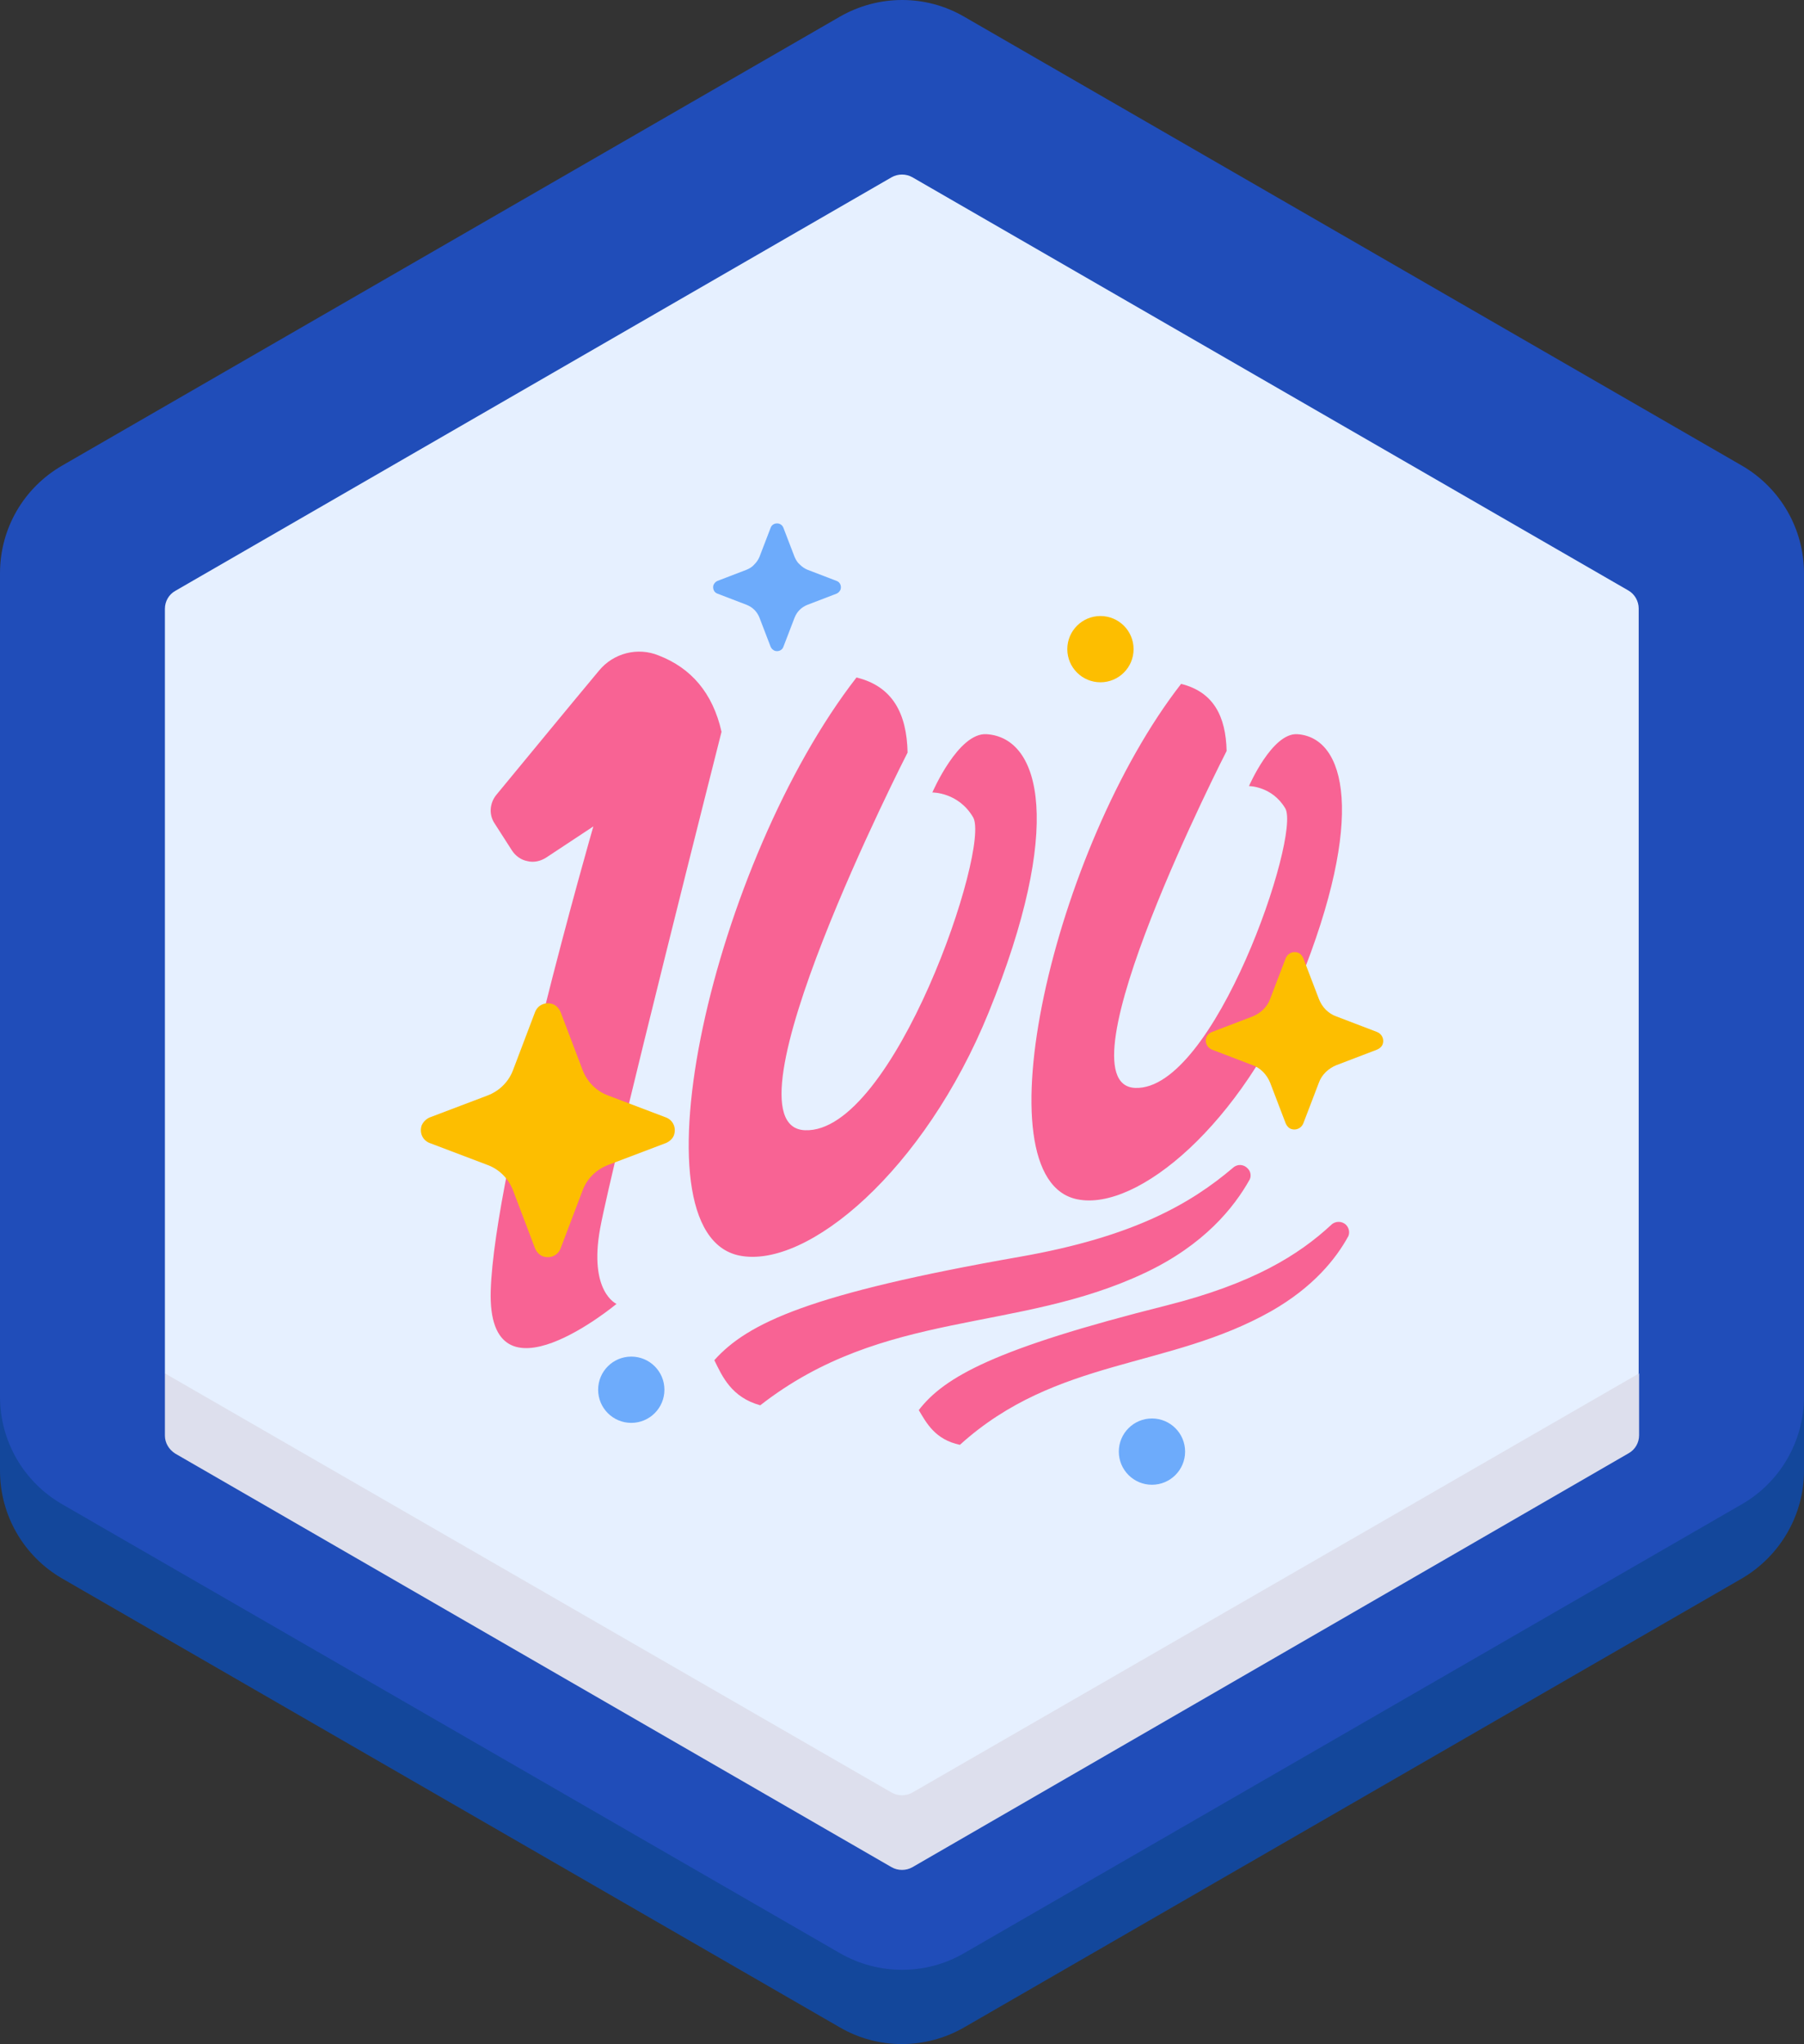 <?xml version="1.0" encoding="utf-8"?>
<!-- Generator: Adobe Illustrator 26.5.0, SVG Export Plug-In . SVG Version: 6.00 Build 0)  -->
<svg version="1.1" id="Layer_1" xmlns="http://www.w3.org/2000/svg" xmlns:xlink="http://www.w3.org/1999/xlink" x="0px" y="0px"
	 viewBox="0 0 451.8 512" style="enable-background:new 0 0 451.8 512;" xml:space="preserve">
<rect x="0" y="0" width="451.8" height="512" fill="#333333" stroke="none"/>
<style type="text/css">
	.st0{fill:#204DB9;}
	.st1{fill:#13479B;}
	.st2{fill:#E6F0FF;}
	.st3{fill:#DDDFED;}
	.st4{fill-rule:evenodd;clip-rule:evenodd;fill:#F86394;}
	.st5{fill-rule:evenodd;clip-rule:evenodd;fill:#6DABFB;}
	.st6{fill:#FDBE00;}
	.st7{fill:#6DABFB;}
	.st8{fill-rule:evenodd;clip-rule:evenodd;fill:#FDBE00;}
</style>
<g>
	<path class="st0" d="M451.8,359.4V143.6c0-11.1-5.9-21.4-15.6-27L241.5,4.2c-9.6-5.6-21.5-5.6-31.2,0L15.6,116.6
		C5.9,122.2,0,132.4,0,143.6v215.8c0,11.1,5.9,21.4,15.6,27l194.7,112.4c9.6,5.6,21.5,5.6,31.2,0l194.7-112.4
		C445.8,380.8,451.8,370.6,451.8,359.4L451.8,359.4z"/>
	<path class="st1" d="M436.2,376.8L241.5,489.2c-9.6,5.6-21.5,5.6-31.2,0L15.6,376.8C5.9,371.2,0,361,0,349.8v18.6
		c0,11.1,5.9,21.4,15.6,27l194.7,112.4c9.6,5.6,21.5,5.6,31.2,0l194.7-112.4c9.6-5.6,15.6-15.9,15.6-27v-18.6
		C451.8,361,445.8,371.3,436.2,376.8L436.2,376.8z"/>
	<path class="st2" d="M410.4,344V152.4c0-1.8-1-3.6-2.6-4.5L228.5,44.4c-1.6-0.9-3.6-0.9-5.2,0L43.9,148c-1.6,0.9-2.6,2.6-2.6,4.5
		V344l10.8,15.8l173.8,100.3l173.8-100.3L410.4,344L410.4,344z"/>
	<path class="st3" d="M41.3,344v15.6c0,1.8,1,3.5,2.6,4.5l179.4,103.6c1.6,0.9,3.6,0.9,5.2,0L407.9,364c1.6-0.9,2.6-2.6,2.6-4.5V344
		L228.5,449c-1.6,0.9-3.6,0.9-5.2,0L41.3,344L41.3,344z"/>
</g>
<g>
	<path class="st4" d="M124.3,199.1c-1.7,2.1-1.9,5-0.4,7.2l4.3,6.7c0.9,1.4,2.3,2.4,3.9,2.7c1.6,0.4,3.3,0,4.7-0.9l11.8-7.8
		c0,0-24.8,86-25.7,116.3s31.5,3.3,31.5,3.3s-7-3-4.1-18.9s30.4-124.4,30.4-124.4c-2.2-9.8-7.7-16-15.7-19.1
		c-5.3-2.2-11.4-0.6-15,3.8C142.9,176.5,130,192.2,124.3,199.1L124.3,199.1z"/>
	<path class="st5" d="M193,132.2c0.3-0.9,1.3-1.3,2.2-1c0.5,0.2,0.8,0.5,1,1l2.8,7.3c0.3,0.7,0.7,1.4,1.3,1.9c0.6,0.6,1.2,1,1.9,1.3
		l7.3,2.8c0.9,0.3,1.3,1.3,1,2.2c-0.2,0.4-0.5,0.8-1,1l-7.3,2.8c-1.5,0.6-2.6,1.7-3.2,3.2l-2.8,7.3c-0.3,0.9-1.3,1.3-2.2,1
		c-0.4-0.2-0.8-0.5-1-1l-2.8-7.3c-0.6-1.5-1.7-2.6-3.2-3.2l-7.3-2.8c-0.9-0.3-1.3-1.3-1-2.2c0.2-0.4,0.5-0.8,1-1l7.3-2.8
		c0.7-0.3,1.4-0.7,1.9-1.3c0.6-0.6,1-1.2,1.3-1.9L193,132.2z"/>
	<circle class="st6" cx="275.6" cy="162.6" r="8.3"/>
	<circle class="st7" cx="158.1" cy="348.1" r="8.3"/>
	<circle class="st7" cx="288.5" cy="363.6" r="8.3"/>
	<path class="st4" d="M214.5,169.7c9.1,2.2,12.6,9.1,12.8,18.8c0,0-47.9,93.7-25.7,94.6c22.2,0.9,46.6-70.9,42.1-78.4
		c-3.7-6.3-10.2-6.2-10.2-6.2s6.5-15.1,13.6-14.6c13.6,0.9,19.4,23.2,0.5,69.7c-16.1,39.6-45.4,64.3-62.4,60.9
		C157.4,308.9,178.8,215.7,214.5,169.7L214.5,169.7z M295.8,171.3c8.1,2,11.2,8.1,11.4,16.8c0,0-42.8,83.6-22.9,84.4
		c19.8,0.8,41.5-63.2,37.6-70c-3.3-5.6-9.1-5.6-9.1-5.6s5.8-13.4,12.1-13c12.1,0.8,17.3,20.7,0.5,62.2
		c-14.3,35.3-40.5,57.4-55.6,54.3C244.8,295.4,263.9,212.3,295.8,171.3L295.8,171.3z M178.9,340.7c8.4-9.4,24.1-16.7,76.5-25.9
		c28.5-5,42.8-13.3,53.4-22.3c1.1-1,2.7-0.9,3.7,0.2c0.7,0.7,0.9,1.8,0.5,2.7c-3.9,7-11.4,16.4-26.2,23.4
		c-32.1,15.2-65.4,9-96.4,33.2C183.2,350,180.9,344.8,178.9,340.7L178.9,340.7z M230.1,353.2c6.4-8.3,19-15.4,62-26.2
		c21.8-5.5,33.2-12.7,41.3-20.2c1-1,2.7-1,3.7,0c0.7,0.7,1,1.8,0.6,2.8c-3.1,5.7-8.8,12.8-19.3,18.8c-25.8,14.6-53.8,11.6-78,33.5
		C234.2,360.6,232,356.4,230.1,353.2L230.1,353.2z"/>
	<path class="st8" d="M134,253.5c0.7-1.8,2.6-2.6,4.4-2c0.9,0.3,1.6,1.1,2,2l5.5,14.5c1.1,2.9,3.4,5.3,6.4,6.4l14.5,5.5
		c1.8,0.7,2.6,2.6,2,4.4c-0.3,0.9-1.1,1.6-2,2l-14.5,5.5c-2.9,1.1-5.3,3.4-6.4,6.4l-5.5,14.5c-0.7,1.8-2.6,2.6-4.4,2
		c-0.9-0.3-1.6-1.1-2-2l-5.5-14.5c-1.1-2.9-3.4-5.3-6.4-6.4l-14.5-5.5c-1.8-0.7-2.6-2.6-2-4.4c0.4-0.9,1.1-1.6,2-2l14.5-5.5
		c2.9-1.1,5.3-3.4,6.4-6.4L134,253.5L134,253.5z M322,240c0.5-1.2,1.8-1.8,3-1.4c0.6,0.2,1.1,0.7,1.4,1.4l3.9,10.2
		c0.8,2.1,2.4,3.7,4.4,4.4l10.2,3.9c1.2,0.5,1.8,1.8,1.4,3c-0.2,0.6-0.7,1.1-1.4,1.4l-10.2,3.9c-2,0.8-3.7,2.4-4.4,4.4l-3.9,10.2
		c-0.5,1.2-1.8,1.8-3,1.4c-0.6-0.2-1.1-0.7-1.4-1.4l-3.9-10.2c-0.8-2-2.4-3.7-4.4-4.4l-10.2-3.9c-1.2-0.5-1.8-1.8-1.4-3
		c0.2-0.6,0.7-1.1,1.4-1.4l10.2-3.9c2-0.8,3.7-2.4,4.4-4.4L322,240L322,240z"/>
</g>
</svg>
